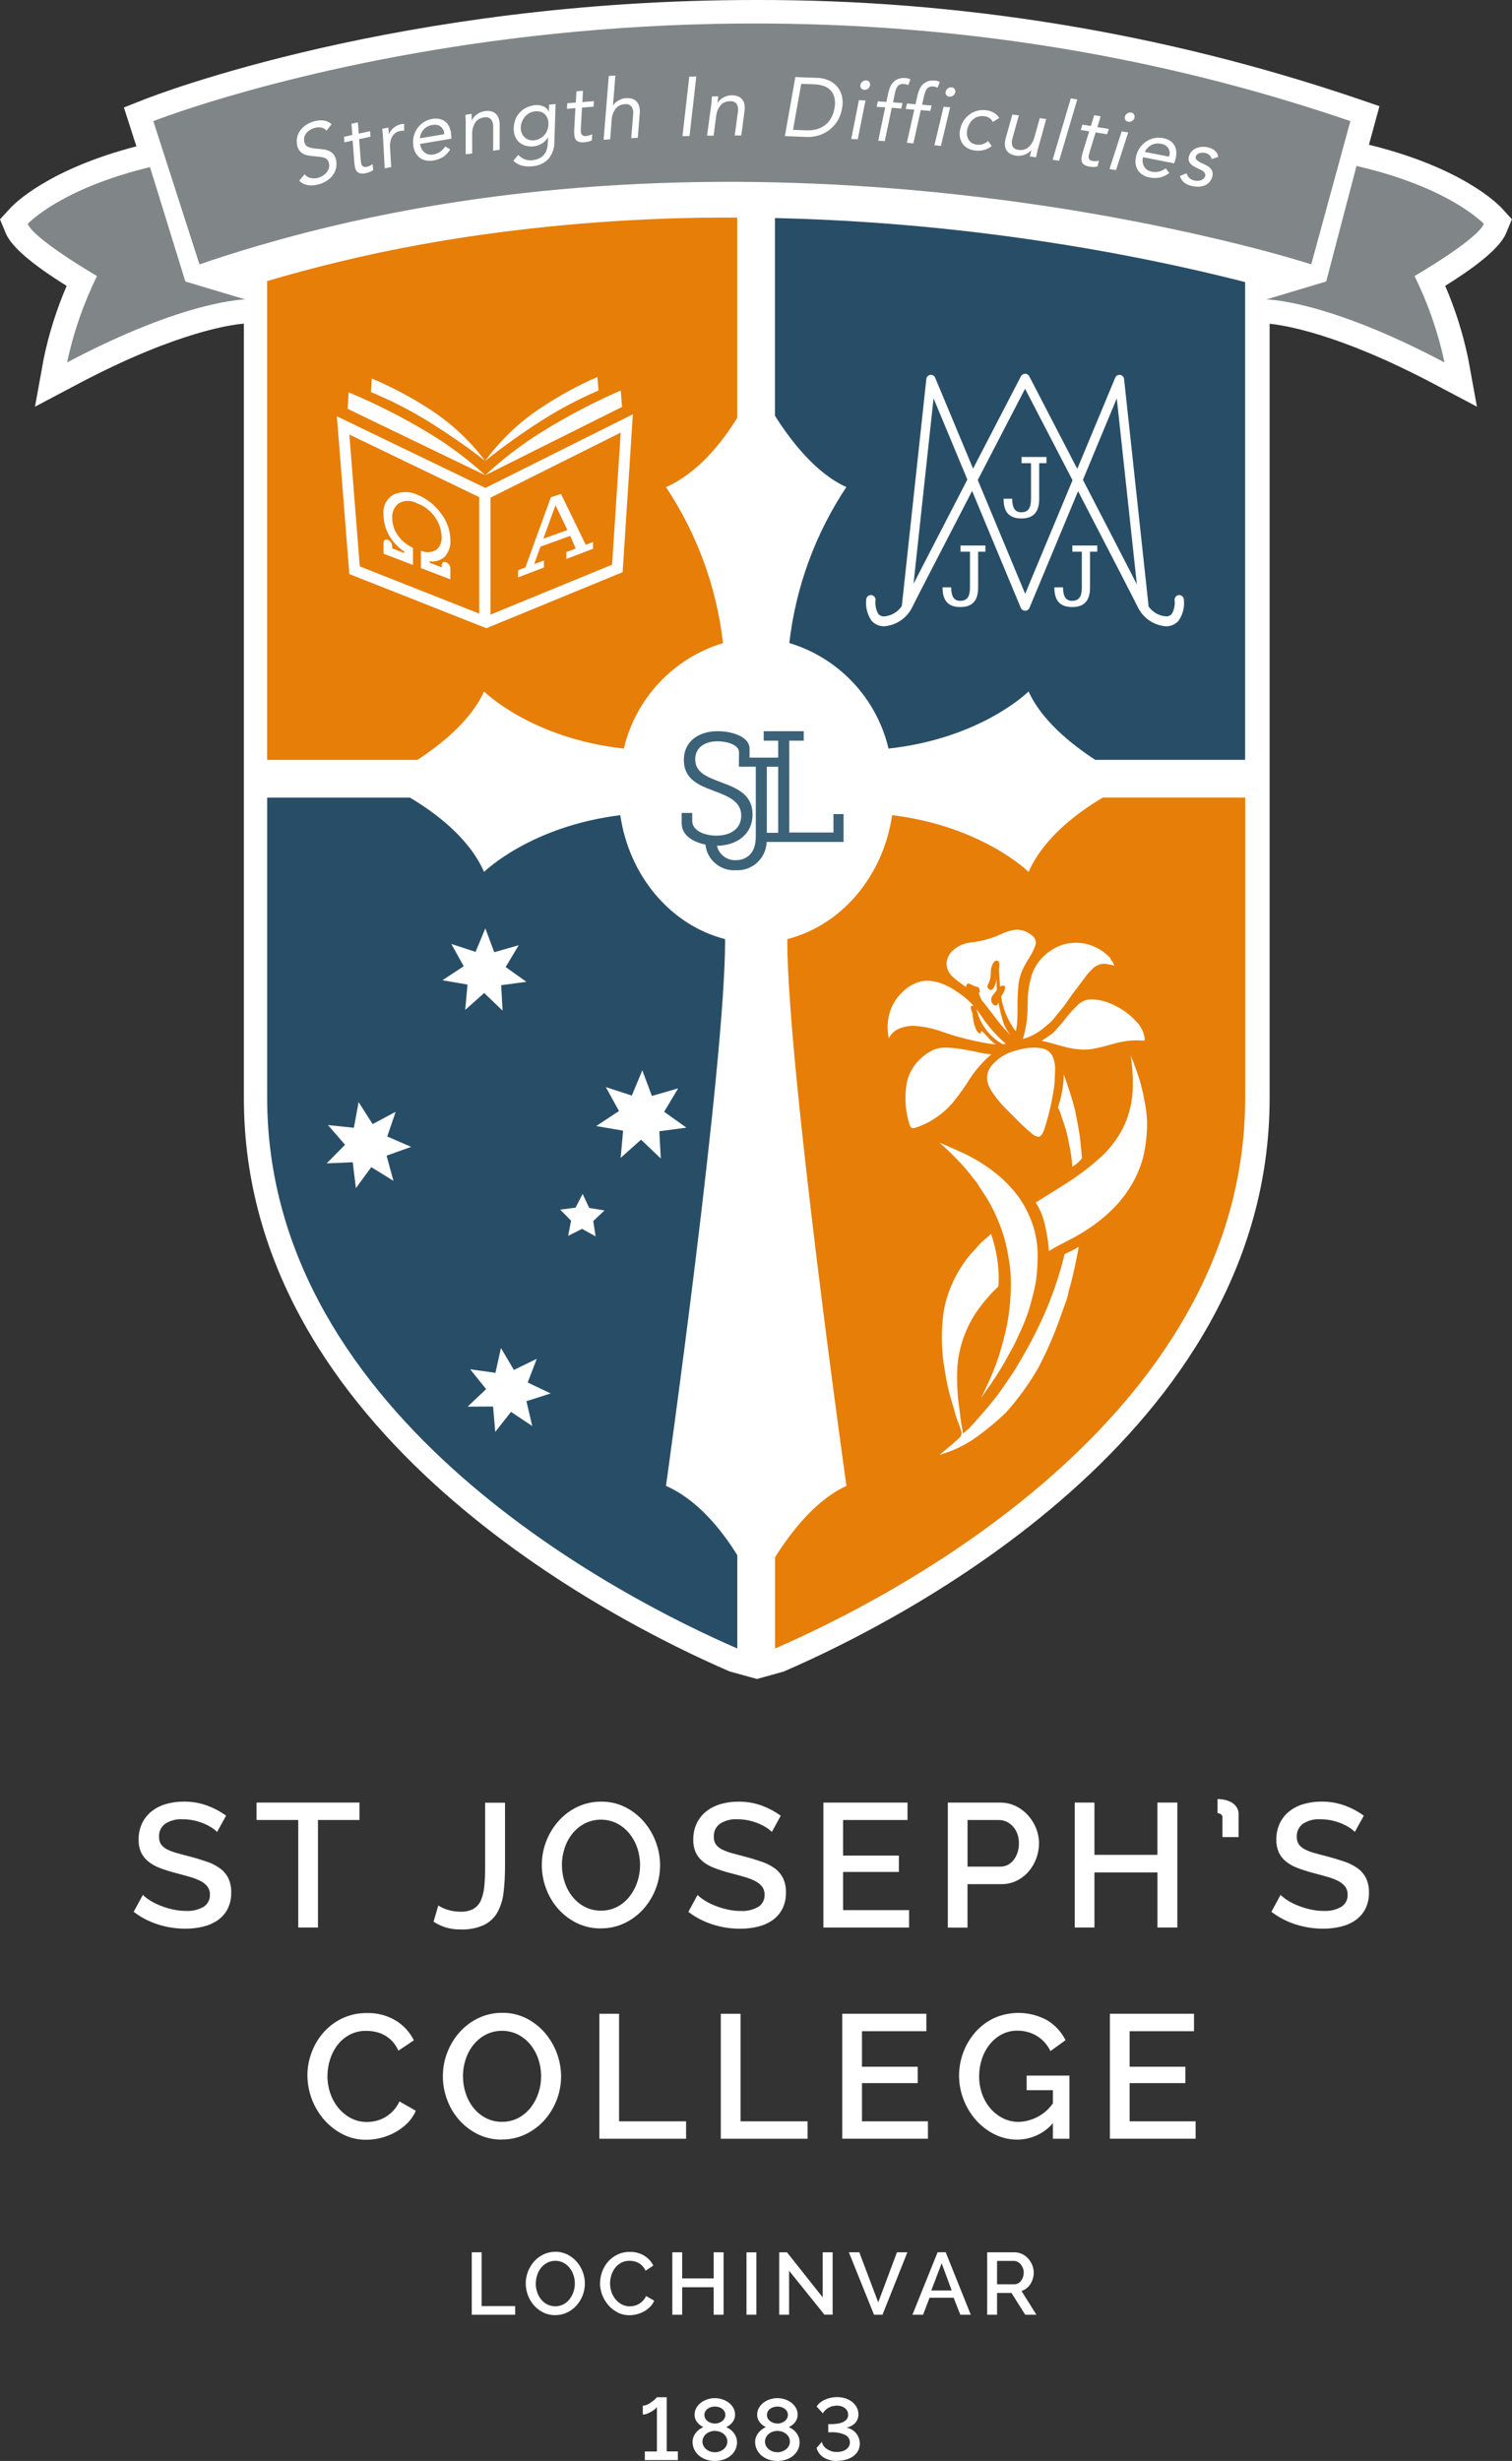 <?xml version="1.0" encoding="UTF-8"?><svg id="Layer_2" xmlns="http://www.w3.org/2000/svg" xmlns:xlink="http://www.w3.org/1999/xlink" viewBox="0 0 561.76 914.3"><rect x="0" y="0" width="561.76" height="914.3" fill="#333333" stroke="none"/><defs><clipPath id="clippath"><rect width="561.76" height="914.3" style="fill:none;"/></clipPath></defs><g id="Layer_1-2"><g style="clip-path:url(#clippath);"><g id="Group_771"><path id="Path_1359" d="m557.93,77.32c-1.43-1.55-14.76-15.08-49.32-23.54l3.91-14.33-7.85-2.69C432.5,12.21,356.75-.21,280.5,0,148.53,0,57.54,35.41,53.73,36.89l-7.7,3.04,4.65,14.44C17.88,62.87,5.18,75.84,3.81,77.33l-3.81,4.16,2.16,5.21c2.04,4.9,9.62,11.45,22.61,19.51-3.74,8.69-6.6,17.74-8.52,27.01l-3.25,17.88,16.07-8.5c37.47-19.82,58.08-22.11,61.54-22.35v287.78c0,125.03,137.81,194.47,180.04,212.76l.57.24,10.02,2.75,9.87-2.74.56-.24c42.24-18.3,180.04-87.73,180.04-212.77V120.29c4.99.48,25.39,3.49,60.95,22.3l16.07,8.5-3.26-17.89c-1.93-9.27-4.79-18.32-8.53-27.01,12.98-8.06,20.57-14.61,22.61-19.51l2.17-5.21-3.78-4.16Z" style="fill:#fff;"/><path id="Path_1360" d="m80.66,680.62c-.57-.58-1.21-1.1-1.9-1.54-.92-.59-1.89-1.11-2.9-1.54-1.2-.5-2.44-.9-3.7-1.18-1.42-.31-2.86-.46-4.31-.45-2.3-.16-4.6.44-6.53,1.7-1.48,1.12-2.32,2.91-2.23,4.77-.04.98.21,1.94.71,2.78.56.78,1.3,1.42,2.16,1.86,1.15.59,2.36,1.06,3.61,1.4,1.44.4,3.12.86,5.04,1.34,2.27.61,4.35,1.24,6.24,1.9,1.73.56,3.36,1.39,4.84,2.45,1.3.94,2.37,2.18,3.1,3.61.79,1.67,1.17,3.51,1.11,5.36.07,2.15-.4,4.29-1.37,6.21-.88,1.66-2.15,3.09-3.7,4.16-1.64,1.11-3.47,1.9-5.4,2.35-2.14.51-4.33.76-6.54.75-3.48,0-6.95-.53-10.26-1.6-3.24-1.02-6.27-2.6-8.96-4.67l3.4-6.28c.74.71,1.55,1.34,2.41,1.9,1.17.76,2.41,1.4,3.7,1.93,1.52.62,3.08,1.13,4.68,1.5,1.73.42,3.51.63,5.3.62,2.27.13,4.53-.4,6.5-1.54,1.52-.97,2.41-2.68,2.33-4.48.04-1.05-.26-2.08-.85-2.94-.66-.86-1.51-1.57-2.49-2.07-1.27-.66-2.6-1.18-3.98-1.57-1.58-.46-3.37-.95-5.37-1.47-2.05-.53-4.07-1.17-6.05-1.93-1.55-.58-3-1.41-4.28-2.45-1.1-.92-1.99-2.06-2.59-3.36-.63-1.48-.93-3.07-.88-4.68-.04-2.09.4-4.15,1.28-6.05.82-1.73,2.03-3.26,3.54-4.45,1.58-1.24,3.39-2.16,5.32-2.71,2.15-.62,4.37-.93,6.6-.91,3-.04,5.98.47,8.8,1.5,2.48.92,4.82,2.17,6.96,3.73l-3.34,6.03Z" style="fill:#fff;"/><path id="Path_1361" d="m133.56,676.17h-15.43v39.95h-7.32v-39.95h-15.5v-6.47h38.25v6.47Z" style="fill:#fff;"/><path id="Path_1362" d="m162.85,707.95c1.03.66,2.14,1.17,3.3,1.53,1.61.53,3.31.78,5,.76,1.67.08,3.33-.3,4.81-1.08,1.23-.76,2.19-1.88,2.75-3.21.69-1.69,1.11-3.48,1.24-5.3.2-2.11.3-4.57.29-7.36v-23.54h7.39v23.54c.02,3.22-.16,6.44-.52,9.65-.26,2.59-1.01,5.11-2.23,7.42-1.14,2.06-2.87,3.72-4.97,4.77-2.74,1.26-5.75,1.84-8.76,1.7-3.57.1-7.09-.9-10.07-2.88l1.77-6.01Z" style="fill:#fff;"/><path id="Path_1363" d="m208.77,692.91c0,2.16.34,4.3,1.02,6.35.63,1.97,1.62,3.81,2.91,5.42,1.25,1.56,2.8,2.84,4.58,3.77,1.86.95,3.93,1.43,6.01,1.4,2.13.03,4.23-.47,6.11-1.47,1.78-.95,3.34-2.28,4.58-3.89,1.25-1.63,2.22-3.47,2.85-5.43.65-1.98.98-4.06.98-6.15,0-2.17-.35-4.32-1.05-6.37-.65-1.95-1.65-3.76-2.94-5.36-1.26-1.54-2.81-2.81-4.58-3.73-3.8-1.89-8.28-1.87-12.07.06-1.77.95-3.33,2.25-4.58,3.83-1.27,1.61-2.23,3.44-2.85,5.4-.65,1.99-.98,4.08-.98,6.17m14.44,23.54c-3.09.04-6.15-.65-8.93-2-2.64-1.29-4.99-3.09-6.93-5.3-1.95-2.22-3.46-4.77-4.47-7.55-1.04-2.78-1.57-5.73-1.57-8.7,0-3.04.56-6.06,1.67-8.89,1.07-2.76,2.63-5.31,4.61-7.52,1.96-2.19,4.34-3.96,7-5.21,2.76-1.3,5.77-1.95,8.82-1.92,3.1-.04,6.16.66,8.92,2.05,2.64,1.33,4.99,3.17,6.92,5.41,3.85,4.5,5.98,10.23,6.01,16.15,0,6.05-2.24,11.88-6.28,16.38-1.96,2.16-4.33,3.91-6.96,5.16-2.75,1.3-5.76,1.96-8.8,1.93" style="fill:#fff;"/><path id="Path_1364" d="m286.78,680.62c-.57-.58-1.21-1.1-1.9-1.54-.92-.6-1.9-1.11-2.91-1.54-1.19-.51-2.43-.9-3.7-1.18-1.42-.31-2.86-.46-4.31-.45-2.31-.16-4.6.44-6.54,1.7-1.48,1.13-2.31,2.91-2.22,4.77-.04.98.21,1.95.71,2.78.56.78,1.3,1.42,2.16,1.86,1.15.59,2.36,1.06,3.61,1.4,1.44.41,3.11.86,5.04,1.34,2.27.61,4.35,1.24,6.24,1.9,1.73.56,3.36,1.39,4.84,2.45,1.3.94,2.37,2.18,3.1,3.61.79,1.68,1.16,3.52,1.09,5.38.07,2.15-.41,4.29-1.38,6.21-.88,1.66-2.15,3.09-3.69,4.16-1.64,1.11-3.47,1.9-5.4,2.35-2.14.51-4.34.76-6.54.75-3.49,0-6.95-.53-10.27-1.6-3.23-1.03-6.27-2.61-8.96-4.67l3.4-6.28c.74.71,1.55,1.34,2.41,1.9,1.17.76,2.41,1.4,3.7,1.93,1.52.62,3.08,1.13,4.68,1.5,1.73.42,3.51.63,5.29.62,2.27.13,4.53-.4,6.51-1.54,1.52-.97,2.4-2.68,2.32-4.48.04-1.04-.26-2.07-.85-2.94-.67-.86-1.52-1.57-2.49-2.07-1.27-.66-2.61-1.18-3.99-1.57-1.57-.46-3.36-.95-5.37-1.47-2.05-.53-4.07-1.17-6.05-1.93-1.55-.58-3-1.41-4.28-2.45-1.1-.91-1.98-2.06-2.58-3.36-.63-1.48-.93-3.07-.88-4.68-.04-2.09.4-4.15,1.28-6.05.82-1.73,2.03-3.25,3.53-4.45,1.58-1.24,3.39-2.16,5.33-2.71,2.15-.62,4.37-.93,6.6-.91,3-.04,5.98.47,8.8,1.5,2.48.92,4.82,2.17,6.96,3.73l-3.3,6.01Z" style="fill:#fff;"/><path id="Path_1365" d="m337.76,709.65v6.48h-31.84v-46.42h31.25v6.47h-23.93v13.21h20.73v6.08h-20.73v14.19h24.52Z" style="fill:#fff;"/><path id="Path_1366" d="m359.47,693.5h12.1c.99.02,1.96-.21,2.84-.65.86-.44,1.61-1.07,2.19-1.83.63-.83,1.12-1.76,1.44-2.75.36-1.12.54-2.29.52-3.46.02-1.2-.18-2.4-.59-3.53-.37-1-.93-1.92-1.64-2.71-.67-.74-1.48-1.34-2.38-1.77-.87-.4-1.82-.61-2.78-.62h-11.7v17.33Zm-7.32,22.63v-46.42h19.48c2-.02,3.99.43,5.79,1.31,1.72.84,3.26,2.01,4.54,3.43,1.28,1.42,2.29,3.06,3,4.84.7,1.76,1.07,3.63,1.07,5.53,0,3.86-1.37,7.58-3.88,10.51-1.23,1.42-2.73,2.57-4.41,3.4-1.78.87-3.74,1.3-5.73,1.28h-12.55v16.16l-7.31-.02Z" style="fill:#fff;"/><path id="Path_1367" d="m437.42,669.7v46.42h-7.39v-20.47h-23.41v20.47h-7.32v-46.42h7.32v19.42h23.4v-19.42h7.39Z" style="fill:#fff;"/><path id="Path_1368" d="m452.34,668.39c.9,0,1.8.1,2.68.29.88.19,1.73.51,2.52.95.76.43,1.41,1.04,1.9,1.76.52.82.79,1.78.75,2.75v8.37h-6.01v-7.13c.09-.58-.2-1.16-.72-1.44-.35-.18-.72-.29-1.11-.32v-5.23Z" style="fill:#fff;"/><path id="Path_1369" d="m503.39,680.62c-.57-.58-1.21-1.1-1.9-1.54-.92-.6-1.9-1.11-2.91-1.54-1.19-.51-2.43-.9-3.7-1.18-1.42-.31-2.86-.46-4.31-.45-2.31-.16-4.6.44-6.54,1.7-1.48,1.13-2.31,2.91-2.23,4.77-.04.98.21,1.95.71,2.78.56.78,1.3,1.42,2.16,1.86,1.15.59,2.36,1.06,3.61,1.4,1.44.41,3.11.86,5.04,1.34,2.27.61,4.35,1.24,6.24,1.9,1.73.56,3.36,1.39,4.84,2.45,1.3.94,2.37,2.18,3.1,3.61.79,1.67,1.17,3.51,1.11,5.36.07,2.15-.41,4.29-1.38,6.21-.88,1.66-2.15,3.09-3.69,4.16-1.64,1.11-3.47,1.9-5.4,2.35-2.14.51-4.34.76-6.54.75-3.49,0-6.95-.53-10.27-1.6-3.23-1.03-6.27-2.61-8.96-4.67l3.4-6.28c.74.71,1.55,1.34,2.41,1.9,1.17.76,2.41,1.4,3.7,1.93,1.52.62,3.08,1.13,4.68,1.5,1.73.42,3.51.63,5.29.62,2.27.13,4.53-.4,6.51-1.54,1.52-.97,2.41-2.68,2.33-4.48.04-1.05-.26-2.08-.85-2.94-.67-.86-1.52-1.57-2.49-2.07-1.27-.66-2.61-1.19-3.99-1.57-1.57-.46-3.36-.95-5.37-1.47-2.05-.53-4.07-1.17-6.05-1.93-1.55-.58-3-1.41-4.28-2.45-1.1-.91-1.98-2.06-2.58-3.36-.63-1.48-.93-3.07-.88-4.68-.04-2.09.4-4.15,1.28-6.05.82-1.73,2.03-3.25,3.53-4.45,1.58-1.24,3.39-2.16,5.33-2.71,2.15-.62,4.37-.93,6.6-.91,3-.04,5.98.47,8.8,1.5,2.48.92,4.82,2.17,6.96,3.73l-3.33,6.03Z" style="fill:#fff;"/><path id="Path_1370" d="m114.21,771.05c0-2.85.52-5.67,1.5-8.34.98-2.73,2.46-5.25,4.35-7.45,1.94-2.23,4.31-4.04,6.97-5.33,2.92-1.39,6.12-2.09,9.35-2.03,3.76-.11,7.47.87,10.69,2.81,2.88,1.76,5.2,4.3,6.7,7.32l-5.76,3.85c-.55-1.3-1.33-2.49-2.29-3.52-.86-.92-1.86-1.7-2.97-2.29-1.04-.55-2.15-.96-3.31-1.2-1.1-.24-2.21-.36-3.33-.36-2.17-.05-4.32.46-6.25,1.47-1.78.95-3.33,2.28-4.54,3.89-1.23,1.63-2.16,3.47-2.75,5.43-.6,1.95-.91,3.98-.91,6.01-.01,2.2.36,4.39,1.08,6.47.68,1.98,1.71,3.82,3.04,5.43,1.28,1.55,2.86,2.83,4.64,3.76,1.82.94,3.84,1.42,5.88,1.4,1.16,0,2.31-.15,3.44-.42,1.2-.28,2.34-.75,3.4-1.38,1.09-.65,2.09-1.46,2.97-2.38.95-1.02,1.73-2.19,2.29-3.47l6.08,3.47c-.73,1.72-1.78,3.28-3.1,4.6-1.33,1.33-2.84,2.46-4.48,3.37-1.67.92-3.45,1.63-5.3,2.1-1.82.47-3.68.71-5.56.71-3.07.04-6.1-.68-8.82-2.09-2.62-1.37-4.96-3.22-6.9-5.46-3.91-4.56-6.08-10.37-6.11-16.38" style="fill:#fff;"/><path id="Path_1371" d="m172.01,771.38c0,2.15.34,4.29,1.02,6.34.63,1.97,1.62,3.81,2.91,5.43,1.25,1.56,2.81,2.84,4.58,3.76,1.86.95,3.93,1.43,6.01,1.4,2.13.03,4.23-.47,6.11-1.47,1.78-.96,3.34-2.28,4.58-3.89,1.25-1.63,2.22-3.47,2.85-5.43.65-1.98.98-4.06.98-6.15,0-2.17-.35-4.33-1.05-6.38-.65-1.95-1.65-3.76-2.94-5.36-1.26-1.54-2.81-2.81-4.58-3.73-3.8-1.9-8.28-1.88-12.07.06-1.77.95-3.33,2.25-4.58,3.83-1.27,1.61-2.23,3.44-2.85,5.4-.65,2-.98,4.08-.98,6.18m14.44,23.54c-3.09.04-6.15-.65-8.93-2-2.63-1.3-4.99-3.1-6.93-5.3-1.95-2.22-3.47-4.78-4.47-7.55-1.04-2.78-1.57-5.73-1.57-8.7,0-3.04.56-6.06,1.67-8.89,1.07-2.77,2.63-5.32,4.61-7.52,1.96-2.18,4.34-3.96,6.99-5.21,2.76-1.3,5.77-1.96,8.82-1.93,3.1-.04,6.15.67,8.92,2.05,2.63,1.34,4.97,3.17,6.9,5.4,3.85,4.5,5.99,10.23,6.01,16.15,0,6.05-2.23,11.88-6.28,16.38-1.96,2.16-4.33,3.91-6.96,5.16-2.75,1.3-5.76,1.96-8.8,1.93" style="fill:#fff;"/><path id="Path_1372" d="m222.68,794.59v-46.42h7.32v39.96h24.91v6.47h-32.23Z" style="fill:#fff;"/><path id="Path_1373" d="m267.8,794.59v-46.42h7.34v39.96h24.91v6.47h-32.25Z" style="fill:#fff;"/><path id="Path_1374" d="m344.76,788.12v6.47h-31.84v-46.43h31.25v6.48h-23.92v13.21h20.71v6.08h-20.71v14.2h24.52Z" style="fill:#fff;"/><path id="Path_1375" d="m391.18,788.85c-3.34,3.85-8.18,6.06-13.27,6.07-2.94.01-5.84-.68-8.47-2-2.61-1.31-4.94-3.11-6.87-5.3-1.96-2.24-3.51-4.81-4.58-7.59-3.35-8.61-1.58-18.37,4.58-25.26,1.94-2.13,4.28-3.85,6.9-5.06,6.34-2.77,13.62-2.44,19.68.91,2.89,1.77,5.22,4.32,6.73,7.36l-5.61,4.05c-1.11-2.36-2.9-4.34-5.14-5.69-2.17-1.27-4.65-1.92-7.16-1.9-2.03-.02-4.03.46-5.82,1.41-1.73.92-3.25,2.19-4.47,3.73-1.28,1.61-2.25,3.44-2.88,5.4-.68,2.07-1.02,4.24-1.01,6.42-.02,2.25.36,4.49,1.11,6.61.69,1.96,1.75,3.78,3.1,5.36,1.3,1.5,2.89,2.74,4.68,3.63,1.81.9,3.8,1.35,5.82,1.34,5.07-.18,9.76-2.72,12.68-6.86v-4.92h-9.74v-5.43h15.89v23.47h-6.15v-5.74Z" style="fill:#fff;"/><path id="Path_1376" d="m444.21,788.12v6.47h-31.84v-46.43h31.25v6.48h-23.93v13.21h20.73v6.08h-20.73v14.2h24.52Z" style="fill:#fff;"/><path id="Path_1377" d="m175.28,859.98v-23.2h3.66v19.98h12.46v3.23h-16.12Z" style="fill:#fff;"/><path id="Path_1378" d="m199.05,848.37c0,1.08.17,2.15.51,3.18.32.98.81,1.9,1.45,2.71.63.78,1.4,1.42,2.29,1.88,1.91.95,4.17.94,6.07-.03.89-.48,1.67-1.14,2.28-1.95.63-.81,1.11-1.73,1.43-2.71.32-.99.49-2.03.49-3.08,0-1.08-.17-2.16-.52-3.18-.33-.98-.83-1.88-1.47-2.69-.63-.77-1.41-1.4-2.29-1.86-1.9-.94-4.13-.93-6.01.03-.88.48-1.66,1.13-2.29,1.92-.63.8-1.11,1.72-1.42,2.69-.32,1-.49,2.04-.49,3.09m7.22,11.77c-1.54.02-3.07-.32-4.46-1-1.32-.65-2.5-1.55-3.47-2.65-.97-1.11-1.73-2.39-2.24-3.78-.52-1.39-.8-2.86-.8-4.35,0-1.52.28-3.03.83-4.44.53-1.38,1.31-2.66,2.3-3.77.98-1.09,2.17-1.97,3.5-2.59,1.38-.65,2.89-.98,4.41-.97,1.55-.02,3.08.34,4.46,1.03,1.31.66,2.49,1.58,3.45,2.69,4.07,4.68,4.02,11.66-.13,16.27-.98,1.08-2.16,1.96-3.48,2.59-1.38.65-2.89.98-4.41.96" style="fill:#fff;"/><path id="Path_1379" d="m222.95,848.21c0-1.42.26-2.83.75-4.17.49-1.36,1.23-2.63,2.17-3.73.97-1.11,2.15-2.02,3.48-2.66,1.46-.7,3.06-1.04,4.68-1.01,1.88-.05,3.74.44,5.34,1.41,1.44.88,2.6,2.14,3.35,3.66l-2.88,1.93c-.52-1.24-1.45-2.27-2.63-2.91-.52-.28-1.08-.48-1.65-.61-.55-.12-1.11-.18-1.67-.18-1.09-.02-2.16.23-3.12.73-.89.48-1.66,1.15-2.27,1.95-.61.82-1.08,1.74-1.38,2.71-.3.97-.46,1.98-.46,3,0,1.1.18,2.2.54,3.24.34.99.85,1.91,1.52,2.71.64.77,1.43,1.41,2.32,1.88.91.47,1.92.71,2.95.7.58,0,1.15-.08,1.71-.21.6-.15,1.17-.38,1.7-.69.55-.33,1.05-.74,1.49-1.2.47-.51.86-1.1,1.14-1.73l3.04,1.73c-.36.86-.89,1.64-1.56,2.3-.66.67-1.41,1.24-2.24,1.69-.83.46-1.72.81-2.65,1.05-.91.24-1.84.36-2.78.36-1.53.02-3.05-.34-4.41-1.05-1.31-.68-2.49-1.6-3.45-2.73-1.96-2.28-3.05-5.18-3.06-8.19" style="fill:#fff;"/><path id="Path_1380" d="m268.84,836.78v23.21h-3.69v-10.23h-11.7v10.23h-3.66v-23.21h3.66v9.7h11.7v-9.7h3.69Z" style="fill:#fff;"/><rect id="Rectangle_338" x="277.35" y="836.8" width="3.66" height="23.18" style="fill:#fff;"/><path id="Path_1381" d="m293.17,843.63v16.35h-3.66v-23.2h2.87l13.28,16.74v-16.74h3.69v23.18h-3.04l-13.14-16.33Z" style="fill:#fff;"/><path id="Path_1382" d="m319.26,836.78l7.03,18.6,6.96-18.6h3.87l-9.25,23.21h-3.14l-9.35-23.21h3.89Z" style="fill:#fff;"/><path id="Path_1383" d="m349.86,840.86l-3.85,10.1h7.58l-3.73-10.1Zm-10.86,19.12l9.35-23.21h3.01l9.32,23.21h-3.89l-2.48-6.31h-8.95l-2.41,6.31h-3.95Z" style="fill:#fff;"/><path id="Path_1384" d="m370.43,848.66h6.42c.49,0,.98-.11,1.42-.34.43-.24.8-.56,1.1-.95.31-.42.56-.89.72-1.39.17-.54.26-1.1.26-1.67,0-.57-.1-1.14-.31-1.67-.19-.5-.46-.96-.8-1.38-.33-.38-.73-.7-1.18-.93-.43-.22-.91-.34-1.39-.34h-6.23v8.67Zm-3.66,11.32v-23.2h10.1c1,0,1.99.21,2.9.65.86.42,1.64,1,2.27,1.72.63.71,1.14,1.52,1.49,2.41.35.88.54,1.82.54,2.76,0,.76-.11,1.53-.33,2.26-.21.71-.52,1.38-.91,2-.39.6-.87,1.14-1.44,1.58-.56.44-1.19.78-1.86,1l5.53,8.82h-4.15l-5.1-8.08h-5.37v8.08h-3.66Z" style="fill:#fff;"/><path id="Path_1385" d="m251.85,910.78v3.21h-12.27v-3.21h4.49v-16.48c-.24.33-.53.62-.87.86-.43.34-.89.64-1.36.91-.5.29-1.03.53-1.57.73-.46.18-.95.28-1.45.29v-3.32c.63-.01,1.24-.17,1.79-.47.59-.3,1.15-.65,1.68-1.05.45-.32.87-.67,1.26-1.06.19-.17.36-.36.52-.55h3.64v20.12h4.14Z" style="fill:#fff;"/><path id="Path_1386" d="m261.71,897.23c0,.48.11.95.36,1.37.23.39.55.72.91.98.38.27.81.47,1.26.61.45.14.91.21,1.38.21.46,0,.92-.07,1.36-.21.44-.14.86-.35,1.24-.62.37-.27.68-.61.91-1.01.24-.42.37-.9.36-1.38,0-.45-.11-.9-.32-1.29-.22-.38-.51-.71-.87-.97-.37-.28-.79-.49-1.24-.62-.48-.14-.98-.22-1.48-.21-.5,0-1,.08-1.48.23-.45.14-.86.36-1.24.64-.35.26-.64.6-.85.99-.21.4-.31.85-.31,1.3m8.53,9.87c.01-.58-.13-1.16-.4-1.68-.27-.49-.63-.91-1.07-1.26-.45-.35-.96-.61-1.5-.78-.54-.17-1.11-.26-1.68-.26-.58,0-1.16.09-1.7.28-.53.17-1.03.45-1.47.8-.42.35-.77.77-1.02,1.26-.27.51-.41,1.07-.4,1.64-.01.57.13,1.14.4,1.64.26.48.62.9,1.05,1.24.45.35.95.62,1.48.8.54.18,1.11.27,1.68.28.58,0,1.16-.1,1.71-.3.54-.18,1.04-.45,1.48-.8.43-.34.78-.76,1.04-1.24.27-.49.41-1.04.4-1.6m3.61.23c.01.99-.22,1.97-.67,2.85-.44.85-1.05,1.6-1.79,2.2-.78.63-1.68,1.1-2.64,1.4-1.04.33-2.12.49-3.21.49-1.1.01-2.19-.17-3.23-.53-.95-.33-1.83-.84-2.61-1.48-.73-.62-1.32-1.38-1.74-2.25-.43-.88-.64-1.85-.63-2.83,0-.65.11-1.29.36-1.89.23-.57.54-1.1.93-1.58.37-.45.8-.86,1.27-1.2.44-.33.92-.61,1.42-.85-.9-.4-1.68-1.01-2.28-1.79-.62-.77-.96-1.74-.95-2.73-.02-.93.21-1.85.68-2.66.45-.76,1.06-1.43,1.78-1.95.73-.53,1.54-.94,2.41-1.2,1.72-.54,3.56-.54,5.28,0,.87.27,1.69.67,2.43,1.2.72.52,1.32,1.18,1.77,1.94.47.81.7,1.72.69,2.65,0,1-.34,1.97-.96,2.75-.61.79-1.41,1.41-2.33,1.81.53.25,1.04.55,1.52.89.49.36.93.79,1.29,1.28.37.49.66,1.03.88,1.6.22.62.33,1.27.32,1.92" style="fill:#fff;"/><path id="Path_1387" d="m284.95,897.23c-.01.48.11.95.36,1.37.23.39.54.72.91.98.38.27.81.47,1.26.61.45.14.91.21,1.38.21.46,0,.92-.07,1.37-.21.44-.14.86-.35,1.23-.62.37-.27.68-.61.91-1.01.24-.42.37-.9.36-1.38,0-.45-.11-.9-.32-1.29-.22-.38-.51-.71-.87-.97-.37-.28-.79-.49-1.24-.62-.48-.14-.98-.21-1.48-.21-.5,0-1,.08-1.48.23-.45.14-.86.36-1.24.64-.35.26-.64.6-.85.99-.21.4-.31.85-.31,1.3m8.53,9.87c.01-.58-.13-1.16-.4-1.68-.27-.49-.63-.91-1.07-1.26-.45-.35-.96-.61-1.5-.78-.54-.17-1.1-.26-1.67-.26-.58,0-1.16.09-1.71.28-.53.17-1.03.45-1.47.8-.42.35-.77.77-1.02,1.26-.27.51-.41,1.07-.4,1.64-.01.57.13,1.14.4,1.64.26.48.62.9,1.05,1.24.45.35.95.62,1.48.8.54.18,1.11.27,1.68.28.58,0,1.16-.1,1.71-.3.54-.18,1.04-.45,1.48-.8.43-.34.78-.76,1.04-1.24.27-.49.41-1.04.4-1.6m3.61.23c.01.99-.22,1.97-.67,2.85-.44.85-1.05,1.6-1.79,2.2-.78.63-1.68,1.1-2.64,1.4-1.04.33-2.12.49-3.21.49-1.1.01-2.19-.17-3.23-.53-.95-.33-1.83-.84-2.61-1.48-.73-.62-1.32-1.38-1.74-2.25-.43-.88-.64-1.85-.63-2.83,0-.65.11-1.29.36-1.89.23-.57.54-1.1.93-1.58.37-.45.8-.86,1.27-1.2.44-.33.92-.61,1.42-.85-.9-.4-1.68-1.01-2.28-1.79-.62-.77-.96-1.74-.95-2.73-.02-.93.22-1.85.69-2.66.45-.77,1.06-1.43,1.78-1.95.73-.53,1.54-.94,2.41-1.2,1.72-.54,3.56-.54,5.28,0,.87.27,1.69.67,2.43,1.2.72.52,1.32,1.18,1.77,1.94.47.81.7,1.72.69,2.65,0,1-.33,1.97-.96,2.75-.61.79-1.41,1.41-2.33,1.81.53.25,1.04.55,1.52.89.49.36.93.79,1.29,1.28.37.49.66,1.03.88,1.6.22.62.33,1.27.32,1.92" style="fill:#fff;"/><path id="Path_1388" d="m311,914.3c-1.74.06-3.47-.38-4.96-1.28-1.3-.8-2.24-2.06-2.65-3.53l1.95-2.28c.09.44.25.87.49,1.26.29.47.67.87,1.11,1.2.53.39,1.11.71,1.72.93.73.26,1.51.38,2.28.37.64,0,1.27-.08,1.88-.24.55-.14,1.07-.39,1.54-.71.42-.3.76-.68,1.02-1.12.26-.46.39-.97.38-1.5.01-1.22-.72-2.33-1.84-2.81-1.6-.71-3.35-1.03-5.1-.95h-1.1v-3.02h1.1c.86,0,1.72-.07,2.57-.21.7-.11,1.37-.33,2-.64.51-.25.95-.62,1.28-1.09.31-.46.46-1,.45-1.55,0-.51-.12-1.01-.36-1.45-.23-.42-.55-.78-.94-1.07-.4-.3-.85-.52-1.32-.66-.48-.14-.98-.21-1.48-.21-.63,0-1.25.08-1.86.24-.53.15-1.04.37-1.52.65-.42.26-.81.57-1.15.93-.3.32-.55.68-.75,1.07l-2.35-2.57c.37-.56.82-1.05,1.34-1.46.55-.44,1.17-.81,1.82-1.09.69-.3,1.41-.53,2.15-.69.75-.16,1.51-.24,2.28-.24,1.07,0,2.14.16,3.16.49.92.29,1.77.75,2.52,1.35.68.55,1.25,1.23,1.66,2,.4.78.61,1.64.6,2.52.04,1.19-.38,2.35-1.17,3.23-.88.9-2.02,1.51-3.26,1.76.72.12,1.41.38,2.03.75.59.35,1.12.8,1.56,1.33.44.54.77,1.15,1,1.81.24.66.36,1.36.36,2.07.02.97-.23,1.93-.71,2.77-.48.8-1.13,1.48-1.89,2-.82.56-1.74.96-2.7,1.2-1.03.27-2.09.41-3.16.4" style="fill:#fff;"/><path id="Path_1389" d="m179.84,256.9s17.41,17.39,51.93,21.22c4.42-18.7,18.46-33.64,36.86-39.2-2.38-20.72-9.64-40.58-21.19-57.94,11.83-5.21,20.77-16.53,26.46-25.74v-74.39c-.73,0-1.47-.02-2.2-.02-33.15-.07-66.26,2.37-99.04,7.29-5.17.8-10.51,1.68-15.87,2.65-10.3,1.86-20.56,4.01-30.51,6.42-8.82,2.13-17.64,4.47-26.15,6.98l-.89.25v177.9h55.84c9.14-5.97,19.98-14.81,24.76-25.41" style="fill:#e77e07;"/><path id="Path_1390" d="m247.43,552.06s21.97-156.14,21.97-202.6l-.05-.57c-20.05-5.14-35.58-23.31-38.89-46.03-33.43,4.11-50.61,21.07-50.61,21.07-5.57-12.63-18.08-21.99-27.57-27.61h-53.02v111.52c0,119.78,133.86,186.92,174.68,204.61v-34.65c-5.71-9.22-14.65-20.52-26.46-25.74" style="fill:#284e67;"/><path id="Path_1391" d="m409.73,296.32c-9.49,5.61-22,14.98-27.57,27.61,0,0-17.2-16.99-50.71-21.08-3.31,22.73-18.83,40.9-38.89,46.04l-.05.57c0,46.47,21.97,202.6,21.97,202.6-11.28,5.09-20.57,17.05-26.53,26.51v33.89c40.77-17.67,174.68-84.81,174.68-204.62v-111.53h-52.9Z" style="fill:#e77e07;"/><path id="Path_1392" d="m459.2,103.94c-8.4-2.11-17-4.09-25.55-5.9-9.88-2.1-19.97-4.04-29.93-5.75-4.99-.85-10.19-1.7-15.57-2.51-33.19-5.06-66.67-7.99-100.23-8.77v73.44c5.96,9.46,15.24,21.42,26.53,26.51-11.55,17.37-18.81,37.22-21.19,57.94,18.4,5.57,32.44,20.51,36.86,39.22,34.6-3.8,52.03-21.22,52.03-21.22,4.78,10.6,15.62,19.43,24.76,25.41h55.7V104.81c-1.1-.29-2.23-.57-3.4-.87" style="fill:#284e67;"/><path id="Path_1393" d="m179.9,368.91l-7.06,6.3.86-9.42-9.32-1.6,7.9-5.21-4.58-8.27,8.99,2.94,3.63-8.74,3.31,8.87,9.09-2.61-4.86,8.11,7.71,5.49-9.37,1.26.52,9.44-6.83-6.54Z" style="fill:#fff;"/><path id="Path_1394" d="m137.95,433.62l-5.73,7.81-1.16-9.62-9.68.4,6.82-6.9-6.35-7.32,9.62,1.01,1.77-9.53,5.21,8.16,8.55-4.56-3.14,9.17,8.89,3.85-9.12,3.27,2.54,9.35-8.24-5.1Z" style="fill:#fff;"/><path id="Path_1395" d="m189.86,524.55l-5.86,7.43-.8-9.43-9.46.05,6.87-6.5-5.91-7.38,9.37,1.32,2.05-9.22,4.81,8.15,8.5-4.15-3.38,8.82,8.54,4.06-9.01,2.87,2.16,9.22-7.89-5.25Z" style="fill:#fff;"/><path id="Path_1396" d="m238.16,423.43l-7.57,6.75.92-10.11-10-1.71,8.47-5.59-4.89-8.88,9.65,3.14,3.9-9.37,3.56,9.51,9.76-2.82-5.21,8.71,8.27,5.88-10.06,1.35.55,10.13-7.34-7Z" style="fill:#fff;"/><path id="Path_1397" d="m216.24,456.56l-5.14,2.58,1.07-5.64-4.04-4.09,5.7-.73,2.64-5.11,2.45,5.21,5.67.93-4.18,3.94.87,5.68-5.03-2.78Z" style="fill:#fff;"/><path id="Path_1398" d="m414.92,148.01l7.47,69.11c-4.52-8.82-12.43-24.13-20.05-38.84l12.58-30.27Zm-34.03,72.62l-17.62-42.29c7.51-14.5,14.57-28.11,17.58-33.91,3.02,5.81,10.1,19.47,17.64,33.99l-17.6,42.2Zm-41.48-3.74l7.44-68.89,12.56,30.16c-7.57,14.64-15.45,29.88-20,38.73m100.44,5.79c-.09-.97-.95-1.68-1.92-1.6-.97.15-1.64,1.04-1.52,2,.21,1.75-.17,3.53-1.07,5.04-.55.62-1.35.94-2.18.88-2.62-.21-5.01-1.6-6.48-3.78.02-.1.03-.19.03-.29l-9.07-84.05c-.06-.81-.67-1.47-1.46-1.6-.79-.11-1.55.33-1.84,1.07l-14.1,33.85c-9.03-17.43-17.12-33.01-17.86-34.45-.49-.84-1.56-1.13-2.4-.64-.27.15-.49.37-.64.64-.74,1.43-8.82,16.97-17.81,34.36l-14.07-33.76c-.29-.74-1.06-1.18-1.84-1.07-.8.14-1.4.8-1.46,1.6l-9.08,84.06v.19c-1.48,2.23-3.89,3.66-6.55,3.88-.82.06-1.63-.26-2.17-.88-.92-1.51-1.3-3.29-1.08-5.05.12-.97-.56-1.86-1.53-2-.95-.1-1.8.59-1.91,1.54,0,.02,0,.04,0,.07-.33,2.77.36,5.57,1.93,7.88,1.19,1.38,2.94,2.16,4.76,2.1,4.32-.33,8.16-2.86,10.19-6.68,1.07-2.25,11.87-23.14,22.45-43.59l18.12,43.51c.42.87,1.47,1.24,2.34.82.36-.17.65-.46.82-.82l18.09-43.42c10.57,20.42,21.34,41.26,22.42,43.51,2.03,3.83,5.87,6.35,10.19,6.68,1.82.06,3.57-.72,4.76-2.1,1.58-2.3,2.26-5.1,1.93-7.88" style="fill:#fff;"/><path id="Path_1399" d="m376.04,185.3c.1,3.44,1.03,5.02,3.4,5.02,2.58,0,3.61-1.58,3.61-4.92v-13.32h-3.51v-2.3h9.26v2.3h-2.71v13.32c0,4.81-2.14,7.22-6.58,7.22s-6.64-2.24-6.64-7.19v-.14h3.16Z" style="fill:#fff;"/><path id="Path_1400" d="m394.92,218.2c.1,3.44,1.03,5.02,3.4,5.02,2.58,0,3.61-1.58,3.61-4.92v-13.32h-3.51v-2.31h9.25v2.3h-2.69v13.34c0,4.81-2.14,7.22-6.58,7.22s-6.66-2.23-6.66-7.19v-.14h3.16Z" style="fill:#fff;"/><path id="Path_1401" d="m353.37,218.2c.1,3.44,1.03,5.02,3.4,5.02,2.58,0,3.61-1.58,3.61-4.92v-13.32h-3.51v-2.31h9.25v2.3h-2.71v13.34c0,4.81-2.13,7.22-6.57,7.22s-6.64-2.24-6.64-7.19v-.14h3.17Z" style="fill:#fff;"/><path id="Path_1402" d="m284.9,284.86h4.22v24.54h-4.22v-24.54Zm-4.1,26.06c0,6.44-3.75,8.66-7.43,8.66-3.32.14-6.27-2.12-7-5.37,7.52-.07,13.23-4.38,13.23-11.58,0-7.55-5.91-9.84-11.88-12.06-4.98-1.93-9.42-3.5-9.42-8.48,0-4.41,3.61-6.68,8.31-6.68,3.69,0,7.96,1.41,7.96,4.04v2.02h-.03v3.38h6.26v26.06Zm32.61-8.47h-3.75v6.85h-16.44v-34.12h5.39v-3.52h-14.87v3.52h5.38v6.3h-10.63v-3.38c0-4.16-6.01-6.44-11.88-6.44-6.73,0-12.53,3.52-12.53,10.71s5.61,9.36,11.01,11.41c5.33,2,10.3,3.87,10.3,9.25,0,4.81-3.87,7.43-9.19,7.43-4.74,0-9.01-2-9.01-5.44v-2.98h-3.92v3.92c0,4.33,4.18,6.88,8.82,7.82.59,5.69,5.57,9.89,11.28,9.53,5.99.34,11.11-4.24,11.45-10.23,0-.09,0-.19.01-.28h28.58v-10.36Z" style="fill:#3c6278;"/><path id="Path_1403" d="m68.87,104.59l-13.14-42.51c-33.47,8.08-45.43,21.1-45.43,21.1,2.43,5.85,25.75,19.38,25.75,19.38-5.03,10.2-8.77,20.99-11.14,32.11,44.23-23.4,66.22-23.42,66.22-23.42l-22.26-6.66Z" style="fill:#808588;"/><path id="Path_1404" d="m74.09,98.23c7.12-2.44,14.26-4.71,21.4-6.8,8.94-2.63,17.88-5.02,26.82-7.16,10.44-2.5,20.85-4.69,31.23-6.56,5.42-.98,10.83-1.88,16.23-2.71,82.83-12.67,161.28-7.16,219.46,1.67,5.47.8,10.75,1.68,15.84,2.55,11.11,1.91,21.3,3.91,30.45,5.85,9.99,2.12,18.73,4.18,26.04,6.01,16.4,4.13,25.61,7.13,25.61,7.13l14.54-53.21c-238.41-81.63-444.74,0-444.74,0l17.14,53.21Z" style="fill:#808588;"/><path id="Path_1405" d="m551.3,83.19s-12.43-13.51-47.31-21.53l-11.26,42.92-22.26,6.67s21.99,0,66.22,23.42c-2.37-11.12-6.11-21.91-11.14-32.11,0,0,23.32-13.53,25.75-19.38" style="fill:#808588;"/><path id="Path_1406" d="m121.3,48.53c-.48-.58-1.13-.97-1.86-1.13-.74-.16-1.51-.14-2.25.05-.57.14-1.12.35-1.64.62-.51.27-.99.61-1.4,1.01-.4.4-.72.89-.94,1.42-.22.57-.3,1.18-.22,1.78.04.45.16.88.36,1.28.19.37.49.67.85.87.46.25.96.43,1.48.54.74.15,1.49.24,2.24.29.85.07,1.68.17,2.49.28.76.11,1.49.35,2.17.7.65.34,1.2.84,1.6,1.45.47.78.75,1.66.8,2.57.11,1.02-.02,2.06-.36,3.03-.32.9-.83,1.73-1.48,2.43-.66.71-1.44,1.31-2.29,1.78-.87.48-1.81.84-2.77,1.07-.62.15-1.26.25-1.9.29-.62.04-1.25,0-1.86-.1-.59-.09-1.17-.28-1.7-.54-.54-.27-1.03-.65-1.43-1.11l2-2.37c.52.69,1.27,1.18,2.12,1.38.89.22,1.81.22,2.7,0,1.16-.29,2.22-.89,3.06-1.75.41-.43.74-.92.98-1.47.23-.56.31-1.16.24-1.76-.04-.57-.22-1.12-.52-1.6-.29-.39-.68-.69-1.14-.87-.59-.21-1.21-.34-1.83-.4l-2.57-.27c-.74-.06-1.48-.17-2.2-.34-.64-.15-1.26-.41-1.81-.78-.53-.37-.97-.85-1.28-1.42-.37-.7-.59-1.47-.65-2.26-.12-.99,0-2,.33-2.94.32-.89.81-1.71,1.44-2.41.64-.7,1.39-1.3,2.21-1.77.84-.48,1.75-.84,2.69-1.07,1.1-.29,2.24-.37,3.36-.22,1.07.16,2.08.64,2.88,1.37l-1.89,2.37Z" style="fill:#fff;"/><path id="Path_1407" d="m137.64,50.79l-4.21.9.55,7.33c.04.48.09.93.14,1.33.04.35.15.7.31,1.01.15.27.39.48.69.59.41.11.84.11,1.24,0,.36-.08.72-.2,1.05-.36.36-.16.69-.36,1-.6l.25,2.21c-.41.29-.85.52-1.32.7-.46.18-.93.32-1.4.43-.68.18-1.38.21-2.07.09-.49-.1-.93-.35-1.26-.72-.34-.41-.57-.9-.68-1.42-.15-.66-.24-1.33-.29-2l-.61-8.06-3.11.66-.12-2.07,3.11-.66-.32-4.17,2.38-.51.32,4.17,4.21-.9.13,2.04Z" style="fill:#fff;"/><path id="Path_1408" d="m142.33,51.32c-.02-.63-.07-1.25-.15-1.88-.08-.53-.12-1.07-.14-1.6l2.27-.43c0,.4.04.8.08,1.2s.07.8.09,1.2h.06c.15-.41.36-.81.62-1.16.29-.41.63-.78,1.01-1.1.41-.35.87-.65,1.35-.89.52-.26,1.07-.44,1.64-.55.16-.04.33-.06.5-.07.17-.01.34,0,.51.03l-.02,2.51c-.44-.04-.89-.02-1.32.06-1.31.17-2.46.94-3.12,2.08-.65,1.3-.92,2.75-.78,4.19l.4,7.16-2.41.46-.59-11.21Z" style="fill:#fff;"/><path id="Path_1409" d="m165.06,49.86c0-1.08-.47-2.1-1.29-2.81-.91-.66-2.07-.88-3.16-.61-1.23.16-2.37.76-3.21,1.67-.81.91-1.29,2.05-1.38,3.26l9.05-1.52Zm2.21,5.67c-.69,1.14-1.63,2.11-2.75,2.84-1.09.65-2.29,1.08-3.55,1.27-1.02.19-2.07.16-3.07-.1-.87-.23-1.67-.67-2.34-1.27-.66-.61-1.18-1.37-1.51-2.21-.37-.94-.57-1.93-.59-2.94-.04-1.09.11-2.18.46-3.21.33-.99.83-1.9,1.48-2.71.64-.79,1.41-1.46,2.29-1.97.9-.53,1.9-.89,2.94-1.06.93-.17,1.88-.15,2.81.06.82.19,1.58.58,2.21,1.14.65.61,1.15,1.36,1.45,2.19.37,1.02.57,2.09.58,3.17l.03.8-11.63,1.94c.06.6.23,1.19.5,1.73.25.51.6.97,1.03,1.34.42.37.93.65,1.47.8.6.16,1.22.18,1.83.07.94-.14,1.84-.48,2.63-1.01.75-.54,1.39-1.22,1.9-2l1.82,1.11Z" style="fill:#fff;"/><path id="Path_1410" d="m173.04,46.11c.02-.63,0-1.26-.05-1.88-.05-.53-.06-1.07-.04-1.6l2.28-.31c0,.4,0,.8.02,1.2s.03.8.03,1.2h.06c.17-.41.4-.79.68-1.13.31-.39.67-.74,1.07-1.04.43-.32.9-.59,1.4-.8.53-.23,1.09-.39,1.67-.46.81-.14,1.65-.1,2.45.1.65.18,1.24.52,1.71,1,.48.5.82,1.1,1.01,1.76.23.78.34,1.59.32,2.41l-.02,9.09-2.41.33.03-8.82c.07-1-.21-1.99-.8-2.81-.64-.67-1.6-.95-2.51-.73-1.39.1-2.66.83-3.44,1.99-.75,1.28-1.12,2.75-1.07,4.23v7.17l-2.41.32v-11.23Z" style="fill:#fff;"/><path id="Path_1411" d="m193.49,47.37c-.03.7.08,1.4.34,2.05.23.58.59,1.11,1.04,1.55.46.43,1,.76,1.6.95.64.21,1.31.28,1.98.2.78-.07,1.53-.3,2.21-.67.63-.34,1.19-.8,1.66-1.35.45-.53.81-1.14,1.05-1.8.24-.66.37-1.36.4-2.07.03-.73-.07-1.45-.3-2.15-.21-.6-.55-1.15-1-1.6-.45-.44-1-.76-1.6-.94-.68-.2-1.39-.26-2.09-.17-.73.07-1.45.29-2.09.64-.62.34-1.18.79-1.64,1.33-.47.54-.85,1.17-1.11,1.84-.28.7-.43,1.44-.45,2.19m12.47,5.36c.06,2.31-.73,4.56-2.22,6.33-1.57,1.62-3.69,2.58-5.94,2.71-1.29.16-2.59.08-3.85-.22-1.2-.33-2.31-.96-3.21-1.82l1.81-2.19c.67.7,1.48,1.26,2.38,1.64.94.35,1.94.46,2.94.33.94-.08,1.85-.34,2.69-.77.68-.37,1.28-.88,1.74-1.5.44-.6.76-1.28.93-2,.19-.74.29-1.5.31-2.26l.08-1.89h-.06c-.57.96-1.38,1.75-2.34,2.31-.88.52-1.85.84-2.86.96-1.04.13-2.1.05-3.11-.24-.89-.25-1.71-.7-2.41-1.32-.67-.61-1.18-1.38-1.5-2.23-.35-.94-.51-1.95-.47-2.96.03-1.13.25-2.24.65-3.3.38-.97.94-1.85,1.66-2.6.72-.74,1.56-1.34,2.49-1.78,1-.47,2.07-.76,3.16-.87.99-.1,1.99.03,2.91.4.93.35,1.68,1.05,2.1,1.95h.06l.11-2.52,2.41-.26-.46,14.08Z" style="fill:#fff;"/><path id="Path_1412" d="m220.51,39.63l-4.28.34-.4,7.35c-.02.48-.03.92-.03,1.33,0,.36.05.71.18,1.05.11.29.33.53.6.67.39.17.81.23,1.23.17.76-.07,1.5-.3,2.17-.67l-.04,2.23c-.44.23-.91.4-1.4.52-.48.12-.96.2-1.45.24-.69.09-1.4.03-2.07-.18-.47-.16-.87-.47-1.14-.88-.28-.45-.45-.97-.48-1.51-.07-.68-.09-1.37-.06-2.05l.45-8.07-3.16.26.14-2.07,3.17-.26.22-4.17,2.41-.2-.19,4.19,4.28-.34-.14,2.07Z" style="fill:#fff;"/><path id="Path_1413" d="m226.2,28.22l2.43-.14-.89,11.07h.06c.21-.33.45-.63.74-.9.34-.31.7-.59,1.09-.83.44-.26.9-.48,1.38-.64.52-.18,1.06-.28,1.6-.31.82-.07,1.65.03,2.44.29.63.23,1.19.61,1.62,1.12.43.54.73,1.17.87,1.84.17.79.22,1.6.14,2.41l-.72,9.06-2.43.14.71-8.82c.15-1-.06-2.01-.59-2.87-.59-.72-1.52-1.07-2.44-.92-1.4,0-2.71.66-3.56,1.77-.85,1.22-1.34,2.65-1.4,4.14l-.55,7.15-2.43.14,1.92-23.69Z" style="fill:#fff;"/><path id="Path_1414" d="m256.09,28.49l-2.53,22.12,2.62-.06,2.52-22.13-2.61.07Z" style="fill:#fff;"/><path id="Path_1415" d="m264.2,39.28c.1-.62.16-1.24.19-1.87.02-.54.08-1.07.17-1.6h2.3c-.06.4-.1.8-.14,1.18s-.07.8-.14,1.2h.06c.23-.38.51-.73.83-1.03.36-.35.76-.65,1.2-.89.47-.27.97-.48,1.49-.63.56-.16,1.13-.24,1.71-.24.82-.03,1.64.12,2.41.43.61.26,1.15.67,1.56,1.2.4.56.67,1.2.77,1.88.12.8.12,1.61,0,2.41l-1.2,9.01h-2.43l1.18-8.76c.2-.99.05-2.01-.43-2.9-.55-.76-1.47-1.16-2.41-1.05-1.4-.08-2.75.5-3.66,1.57-.91,1.18-1.46,2.58-1.6,4.06l-.93,7.16h-2.43l1.49-11.11Z" style="fill:#fff;"/><path id="Path_1416" d="m294.64,48.24l4.98.19c1.21.05,2.43-.07,3.61-.36,1.11-.28,2.16-.76,3.1-1.43.95-.69,1.74-1.57,2.34-2.58.69-1.19,1.15-2.49,1.36-3.85.27-1.29.27-2.61,0-3.9-.22-1.01-.7-1.95-1.4-2.71-.7-.75-1.57-1.31-2.54-1.64-1.11-.39-2.27-.6-3.44-.63l-4.97-.18-3.04,17.09Zm.86-19.61l8.47.31c1.16.06,2.31.3,3.4.71,1.19.43,2.28,1.12,3.19,2,.97.98,1.69,2.18,2.1,3.49.48,1.69.54,3.47.17,5.19-.29,1.82-.97,3.56-2,5.08-.89,1.29-2.01,2.41-3.3,3.29-1.17.8-2.47,1.39-3.84,1.74-1.18.32-2.39.47-3.61.45l-8.47-.32,3.89-21.95Z" style="fill:#fff;"/><path id="Path_1417" d="m319.68,31.52c.1-.48.37-.91.76-1.2.38-.32.87-.48,1.37-.45.46.01.88.23,1.15.6.27.36.36.82.26,1.26-.08.49-.34.94-.74,1.24-.4.3-.89.44-1.38.4-.45,0-.88-.21-1.16-.57-.26-.37-.36-.84-.26-1.28m-.55,5.67l2.43.14-2.88,14.44-2.41-.14,2.85-14.44Z" style="fill:#fff;"/><path id="Path_1418" d="m328.87,39.89l-3.16-.22.45-2.02,3.17.22.67-3.23c.17-.83.42-1.63.76-2.41.3-.68.72-1.31,1.26-1.83.53-.51,1.16-.9,1.86-1.13.82-.26,1.69-.36,2.55-.28.33.03.66.09.98.17.29.07.57.19.83.34l-.8,2.13c-.5-.25-1.05-.39-1.6-.43-.52-.07-1.05.01-1.53.22-.39.18-.73.47-.97.83-.26.42-.46.87-.59,1.35-.16.53-.29,1.1-.4,1.72l-.57,2.71,3.54.26-.45,2.02-3.55-.25-2.61,12.38-2.41-.17,2.58-12.38Z" style="fill:#fff;"/><path id="Path_1419" d="m339.67,40.73l-3.16-.26.48-2,3.16.26.71-3.21c.18-.83.45-1.63.8-2.41.31-.68.74-1.3,1.28-1.82.53-.5,1.17-.88,1.87-1.11.83-.25,1.7-.33,2.56-.24.33.03.65.09.97.17.29.07.57.19.83.35l-.83,2.12c-.24-.12-.5-.22-.76-.3-.27-.08-.55-.13-.83-.15-.52-.06-1.05,0-1.53.2-.4.18-.74.46-.98.83-.27.41-.48.86-.61,1.34-.16.53-.3,1.1-.44,1.71l-.6,2.7,3.54.3-.48,2-3.54-.3-2.76,12.34-2.43-.2,2.77-12.33Z" style="fill:#fff;"/><path id="Path_1420" d="m351.37,34c.11-.48.4-.89.8-1.17.39-.31.89-.45,1.38-.4.45.03.87.26,1.13.64.26.37.34.84.22,1.28-.1.49-.39.92-.8,1.2-.4.29-.9.42-1.4.36-.46-.01-.88-.24-1.14-.61-.25-.38-.33-.86-.2-1.3m-.77,5.65l2.41.24-3.42,14.32-2.41-.24,3.42-14.32Z" style="fill:#fff;"/><path id="Path_1421" d="m368.87,45.31c-.3-.62-.77-1.14-1.34-1.51-.57-.36-1.22-.58-1.88-.64-.75-.09-1.51-.03-2.23.17-.67.2-1.29.53-1.83.97-.54.45-1,.99-1.35,1.6-.37.63-.65,1.3-.83,2-.18.68-.24,1.39-.17,2.09.06.64.26,1.25.57,1.81.3.53.73.98,1.25,1.31.58.36,1.23.58,1.9.64,1.51.19,3.03-.31,4.14-1.36l1.35,1.88c-.85.69-1.84,1.19-2.9,1.46-1.03.26-2.09.33-3.14.21-1.03-.09-2.02-.4-2.92-.89-.8-.43-1.48-1.06-1.97-1.82-.49-.77-.8-1.64-.92-2.55-.13-1.03-.05-2.08.24-3.08.25-1.04.69-2.03,1.3-2.92.58-.86,1.31-1.6,2.15-2.21.83-.6,1.77-1.04,2.76-1.31,1.05-.28,2.13-.35,3.21-.22,1.02.1,2.01.4,2.91.89.86.47,1.58,1.16,2.09,2l-2.36,1.46Z" style="fill:#fff;"/><path id="Path_1422" d="m385.71,55.06c-.18.6-.33,1.21-.45,1.83-.11.57-.22,1.09-.35,1.55l-2.28-.3c.09-.4.18-.77.28-1.15s.19-.8.28-1.2h-.06c-.28.35-.6.66-.97.91-.85.6-1.83,1-2.86,1.14-1.4.18-2.82-.08-4.06-.75-.58-.34-1.05-.83-1.38-1.41-.32-.61-.5-1.28-.51-1.97-.02-.81.09-1.63.32-2.41l2.46-8.75,2.41.32-2.37,8.51c-.34.94-.34,1.98,0,2.92.43.82,1.28,1.34,2.21,1.36,1.37.27,2.79-.12,3.83-1.05,1.06-1.04,1.81-2.35,2.16-3.8l1.93-6.91,2.41.32-3,10.83Z" style="fill:#fff;"/><path id="Path_1423" d="m397.83,36.56l2.41.36-6.74,22.8-2.41-.36,6.74-22.8Z" style="fill:#fff;"/><path id="Path_1424" d="m411.31,49.89l-4.25-.69-2.16,7.04c-.14.46-.26.89-.35,1.28-.1.34-.12.7-.08,1.06.04.31.19.6.43.8.33.26.73.42,1.15.46.37.05.74.07,1.11.05.39-.02.78-.08,1.15-.19l-.57,2.15c-.49.12-.98.18-1.48.17-.49,0-.98-.04-1.46-.12-.69-.08-1.36-.3-1.96-.66-.42-.27-.74-.66-.91-1.13-.16-.51-.19-1.05-.1-1.58.1-.68.26-1.35.47-2l2.37-7.73-3.14-.51.64-1.98,3.14.51,1.2-4.01,2.41.4-1.2,4.01,4.24.69-.64,1.98Z" style="fill:#fff;"/><path id="Path_1425" d="m417.97,43.21c.15-.47.47-.86.89-1.11.42-.27.92-.37,1.41-.29.45.06.85.33,1.07.73.22.39.27.86.12,1.28-.14.48-.45.89-.88,1.14-.42.26-.93.35-1.42.26-.45-.05-.86-.31-1.1-.7-.22-.4-.26-.88-.1-1.32m-1.2,5.58l2.41.43-4.54,14-2.41-.43,4.54-14Z" style="fill:#fff;"/><path id="Path_1426" d="m434.34,58.2c.38-1.01.29-2.14-.22-3.09-.62-.94-1.63-1.55-2.75-1.68-1.21-.27-2.47-.11-3.58.45-1.07.57-1.93,1.47-2.44,2.57l8.99,1.75Zm.08,6.08c-1.05.83-2.27,1.41-3.57,1.7-1.25.22-2.53.21-3.77-.05-1.02-.18-1.99-.58-2.83-1.17-.73-.52-1.33-1.21-1.75-2-.41-.81-.63-1.7-.64-2.6-.02-1,.15-2,.48-2.95.67-2.04,2.05-3.77,3.89-4.88,1.79-1.06,3.92-1.42,5.96-1.01.92.16,1.81.51,2.59,1.03.71.46,1.28,1.1,1.67,1.85.4.79.6,1.67.6,2.56,0,1.08-.2,2.15-.57,3.17l-.24.75-11.56-2.27c-.16.58-.21,1.19-.14,1.8.06.56.23,1.11.5,1.6.27.49.65.92,1.1,1.25.5.36,1.08.6,1.69.71.93.2,1.88.19,2.81-.03.89-.24,1.73-.65,2.47-1.2l1.32,1.76Z" style="fill:#fff;"/><path id="Path_1427" d="m440.82,64.41c.23.63.58,1.2,1.03,1.69.53.51,1.2.84,1.93.96.38.08.77.12,1.15.12.39,0,.78-.05,1.15-.17.35-.1.68-.28.97-.51.29-.24.51-.54.64-.89.14-.3.17-.65.08-.97-.1-.29-.26-.55-.48-.76-.25-.25-.53-.45-.84-.61-.33-.18-.67-.35-1.02-.51-.62-.28-1.2-.58-1.76-.89-.5-.27-.96-.62-1.35-1.04-.34-.38-.58-.84-.68-1.35-.09-.62,0-1.25.24-1.83.23-.64.62-1.21,1.11-1.67.49-.44,1.06-.78,1.67-1.01.64-.23,1.3-.37,1.98-.4.69-.04,1.38.01,2.06.16.95.19,1.84.6,2.61,1.2.72.59,1.19,1.43,1.31,2.36l-2.45.84c-.11-.55-.37-1.05-.75-1.45-.45-.45-1.03-.74-1.65-.85-.34-.07-.68-.11-1.03-.1-.35,0-.7.06-1.04.16-.32.09-.62.25-.88.46-.25.21-.45.49-.55.8-.1.26-.09.55.03.8.15.28.35.52.6.71.31.25.64.47.99.66.41.22.83.42,1.26.59.55.24,1.09.53,1.6.85.46.28.87.64,1.2,1.07.31.41.51.89.58,1.4.06.62-.03,1.25-.27,1.82-.23.73-.65,1.38-1.2,1.9-.52.47-1.13.84-1.79,1.06-.68.23-1.39.35-2.1.36-.73.01-1.46-.06-2.17-.22-1.06-.2-2.07-.61-2.95-1.23-.81-.64-1.39-1.53-1.65-2.54l2.42-1Z" style="fill:#fff;"/><path id="Path_1428" d="m222.36,145.08c-.13-1.68-.26-3.35-.4-5.03-7.22,3.15-14.14,6.93-20.7,11.28-8.15,5.31-15.26,12.06-21,19.91,6.73-5.39,13.76-10.41,21.04-15.03,6.71-4.27,13.75-7.99,21.06-11.13" style="fill:#fff;"/><path id="Path_1429" d="m180.27,171.25c-5.85-7.77-13.06-14.42-21.28-19.62-6.62-4.26-13.59-7.94-20.85-10.99-.11,1.68-.21,3.36-.32,5.04,7.35,3.03,14.45,6.65,21.22,10.83,7.34,4.52,14.44,9.44,21.25,14.74" style="fill:#fff;"/><path id="Path_1430" d="m180.31,176.56c-6.54-5.97-13.66-11.27-21.25-15.83-9.46-5.7-19.32-10.71-29.51-14.96l-.4,6.12,29.94,14.44,21.22,10.23Z" style="fill:#fff;"/><path id="Path_1431" d="m231.11,151.19l-.48-6.11c-10.13,4.4-19.92,9.54-29.3,15.37-7.53,4.67-14.57,10.07-21.03,16.12l21.07-10.55,29.74-14.84Z" style="fill:#fff;"/><path id="Path_1432" d="m227.42,209.78l-45.17,18.57v-43.46l48.36-24.16-3.19,49.05Zm-97.63-48.34l48.26,23.26v43.27l-44.38-17.54-3.87-48.98Zm50.55,19.84l-55.18-26.61,4.63,58.61,50.92,20.12,50.62-20.82,3.8-58.67-54.8,27.37Z" style="fill:#fff;"/><path id="Path_1433" d="m153.42,209.9v-6.35l-.61-.33c-2.16-1.1-3.99-2.74-5.31-4.77-1.16-1.81-1.78-3.91-1.79-6.06-.12-2.05.75-4.04,2.35-5.33,2.1-1.27,4.72-1.3,6.85-.08,2.79.98,5.19,2.85,6.82,5.32,1.47,2.1,2.28,4.59,2.35,7.15.14,1.75-.51,3.47-1.78,4.68-1.56,1.06-3.53,1.32-5.32.7l-.61-.14v6.35l10.95,4.21v-3.85c.06-1.1-.58-2.11-1.6-2.52-.38-.14-1.6-.48-1.6,1.28v.63l-4.49-1.72v-.53c2.05.32,4.14-.32,5.66-1.74,1.46-1.7,2.19-3.9,2.05-6.13-.06-3.69-1.35-7.25-3.66-10.12-2.22-3.05-5.26-5.4-8.77-6.79-2.75-1.26-5.91-1.26-8.67,0-2.62,1.49-4.09,4.39-3.76,7.39.02,2.71.72,5.36,2.06,7.71,1.39,2.43,3.32,4.5,5.65,6.06v.53l-4.49-1.72v-.63c.07-1.1-.58-2.12-1.6-2.52-.38-.14-1.6-.48-1.6,1.28v3.85l10.93,4.19Z" style="fill:#fff;"/><path id="Path_1434" d="m210.82,196.92l-4.43-9.22-4.52,12.43,8.96-3.21Zm-18.33,14.93l2.71-1.02,9.48-26.11,3.75-1.2,9.19,18.88,2.71-1.02v2.5l-9.92,3.79v-2.56l3.5-1.32-2.05-4.7-11.07,4.01-2.31,6.49,3.61-1.36v2.61l-9.62,3.68.02-2.67Z" style="fill:#fff;"/><path id="Path_1435" d="m349.12,540.48c2.41-2,4.9-4.04,7.24-6.21.8-.65,1.1-1.74.74-2.71-.3-1.02-.68-2-1.06-3-.22-.6-.45-1.2-.67-1.81-.31-.89-.56-1.81-.8-2.72-.22-.83-.45-1.65-.71-2.47-1.27-4.01-2.21-8.12-2.81-12.29-1.37-7.4-1.5-14.97-.37-22.41.76-4.05,2.07-7.97,3.89-11.67,1.29-2.56,2.79-5.01,4.5-7.32.79-1.05,1.64-2.06,2.55-3,.56-.61,1.12-1.2,1.64-1.85.88-.98,1.83-1.9,2.85-2.73.71-.61,1.42-1.2,2.08-1.88,1.48,4.24,2.4,8.65,2.74,13.13.16,1.97.18,3.95.05,5.92,0,.29-.12.56-.32.77-3.11,2.93-5.87,6.21-8.24,9.76-4.05,6.22-6.39,13.39-6.79,20.8-.17,4.86.09,9.72.8,14.53l.24,1.96c.15,1.31.3,2.61.53,3.91l.59,3.44,1.71-1.48c.3-.23.59-.49.85-.77l2.09-2.34c1.93-2.17,3.92-4.41,5.77-6.71l.49-.61c1.49-1.8,2.9-3.67,4.2-5.61.57-.86,1.15-1.7,1.74-2.55.89-1.27,1.77-2.54,2.57-3.87,2.65-4.44,5.44-9.22,7.85-14.16,2.62-5.23,4.89-10.61,6.82-16.13,1.2-3.58,2.58-7.82,3.58-12.16.07-.3.15-.36.28-.4l1.42-.69c1.25-.57,2.47-1.21,3.64-1.93-.91,4.99-1.8,9.13-2.77,12.98-.14.56-.29,1.11-.45,1.66-.32,1.03-.59,2.08-.8,3.14-.24,1.14-.58,2.25-1.03,3.32-.17.45-.34.91-.49,1.36-.35.99-1.7,4.76-1.7,4.76-2.19,6.16-4.83,12.15-7.9,17.92-3.4,5.87-7.39,11.38-11.91,16.44-3.24,3.1-6.68,5.99-10.3,8.63-4.28,3.2-9.12,5.59-14.26,7.05" style="fill:#fff;"/><path id="Path_1436" d="m389.68,464.79c-.21-3.61-.78-7.18-1.7-10.68-.63-2.61-1.7-5.09-3.18-7.33,2.71-1.68,5.35-3.32,7.99-4.99l1.13-.71c2.05-1.31,4.12-2.61,6.09-4.01,2.74-1.92,5.37-3.99,7.88-6.2,3.78-3.22,6.91-7.12,9.22-11.51,2.12-4.25,3.38-8.89,3.68-13.63.22-3.82.08-7.65-.4-11.44-.09-.77-.21-1.54-.36-2.28.67,1.53,1.32,3.21,1.97,5.1l.17.48c1.1,2.93,1.96,5.95,2.59,9.01l.4,2.12c.57,2.64.91,5.32,1.02,8.02.05,4.43-.44,8.85-1.46,13.16-1.05,4-2.71,7.81-4.93,11.3-2.05,3.29-4.52,6.29-7.35,8.94-2.43,2.31-5.07,4.4-7.88,6.24-2.06,1.4-4.21,2.68-6.42,3.83l-1.52.8c-2.31,1.2-4.7,2.41-6.97,3.8" style="fill:#fff;"/><path id="Path_1437" d="m364.44,519.49c.51-1,1-2,1.47-3.02l.21-.45c1.99-4.04,3.69-8.21,5.09-12.49,1.28-4.26,2.15-7.58,2.81-10.76,1.2-5.97,1.71-12.06,1.52-18.14-.13-2.84-.47-5.68-1.02-8.47l-.3-1.71c-.67-3.44-1.68-6.81-3.02-10.04-1.16-3-2.56-5.89-4.2-8.66-.62-1.05-1.3-2.07-1.97-3.08s-1.33-1.98-1.92-3.02c-.25-.4-.54-.77-.86-1.1-.18-.19-.35-.38-.5-.59-1.71-2.32-3.57-4.52-5.57-6.59-2.28-2.41-4.68-4.72-7.11-6.82.15.06.3.12.45.18,2.25.91,4.45,1.92,6.66,2.92l2.09.95c3.62,1.72,7.07,3.8,10.28,6.21,2.58,1.88,4.94,4.03,7.06,6.42,3.06,3.32,5.49,7.18,7.17,11.37,1.71,4.08,2.63,8.44,2.73,12.86.07,3.52-.14,7.03-.62,10.51-.38,2.23-.88,4.45-1.5,6.63l-.57,2.19c-1.04,3.66-2.41,7.22-4.07,10.65l-.83,1.83c-.94,2.12-2.1,4.18-3.21,6.17-.47.8-.93,1.64-1.38,2.47-2.11,3.72-4.43,7.33-6.95,10.79,0,0-1.52,2.18-1.96,2.81" style="fill:#fff;"/><path id="Path_1438" d="m398.41,433.42c-.18-2.86-.6-5.71-1.24-8.5l-.4-2.11c-.49-2.29-1.14-4.54-1.95-6.73l-.52-1.57c-.29-1.07-.71-2.1-1.26-3.07l.12-.29c1.29-3.84,1.99-7.86,2.09-11.91,1.58,4.24,2.95,8.56,4.1,12.94l.29,1.45c.69,3.41,1.39,6.94,1.77,10.43.15,1.37.26,2.74.4,4.12l.18,2.09-.8.99c-.82.84-1.74,1.57-2.75,2.17" style="fill:#fff;"/><path id="Path_1439" d="m385.8,422.35c-.92-.13-1.77-.56-2.44-1.2-2.19-1.82-4.28-3.77-6.25-5.83-.71-.71-1.43-1.44-2.15-2.15-2.32-2.19-4.4-4.62-6.21-7.25-.78-1.1-1.38-2.32-1.78-3.61-.66-2.55.12-5.25,2.04-7.06,2.17-2.38,4.99-4.07,8.12-4.85,2.25-.74,4.59-1.15,6.96-1.2,1.16,0,2.32.13,3.45.4,1.92.45,3.43,1.93,3.91,3.84.48,1.5.66,3.08.54,4.66-.05.73-.07,1.46-.1,2.19-.01,1.63-.16,3.25-.44,4.85l-.18.95c-.75,4.7-1.9,9.32-3.42,13.83-.89,2.41-1.77,2.41-2.07,2.41" style="fill:#fff;"/><path id="Path_1440" d="m380.03,385.99c1.19-3.91,1.78-7.98,1.76-12.07l.04-.87c-.07-3.95.53-7.88,1.77-11.63,1.43-3.54,3.96-6.53,7.22-8.52,2.69-1.76,5.84-2.68,9.06-2.65.45,0,.86.04,1.32.08l.76.06c3.8.54,7.33,2.31,10.04,5.03l.07.07.33.26c.03.05.06.1.1.14.06.35.21.67.45.93.47.57.82,1.23,1.02,1.94-.55-.17-1.12-.31-1.69-.4-.33-.06-.66-.12-.98-.19-.36-.08-.73-.13-1.1-.12-1.46.05-2.86.61-3.95,1.58-1.27,1.12-2.39,2.39-3.35,3.78l-1.98,2.65c-1.5,1.95-3.04,3.97-4.43,6.05-1.03,1.54-2.25,3.01-3.42,4.41-.63.76-1.26,1.52-1.88,2.31-.6.71-1.28,1.35-2.02,1.9-.43.36-.86.71-1.28,1.09-1.68,1.43-3.58,2.59-5.61,3.44-.67.28-1.36.5-2.07.66l-.2.05" style="fill:#fff;"/><path id="Path_1441" d="m339.24,419.15c-.33,0-.9,0-1.33-1.42-1.41-4.45-1.84-9.17-1.24-13.8.39-3.92,2.18-7.58,5.03-10.3,1.49-1.48,3.22-2.7,5.12-3.59,1.44-.6,2.99-.88,4.56-.83.89,0,1.79.06,2.69.14,3.2.37,6.38.92,9.52,1.64,1.58.35,3.17.6,4.78.74-1.03.79-1.99,1.66-2.87,2.62-1.88,1.9-3.57,3.99-5.04,6.23-1.84,2.97-3.86,5.82-6.05,8.54-1.86,2.32-4.06,4.35-6.52,6.01-2.36,1.62-4.93,2.9-7.65,3.81-.32.11-.66.17-1,.18" style="fill:#fff;"/><path id="Path_1442" d="m402.79,389.96c-2.67-.04-5.32-.45-7.88-1.2l-1.96-.55c-1.95-.55-3.95-1.11-5.98-1.54.64-.37,1.23-.78,1.81-1.18.4-.27.8-.55,1.2-.8.91-.59,1.72-1.32,2.41-2.17.43-.51.88-1,1.33-1.5.71-.75,1.38-1.55,2-2.38,1.46-1.94,3.09-3.76,4.86-5.41,1.33-1.25,3.08-1.94,4.9-1.93h.47c3.14.17,6.19,1.08,8.91,2.64,2.65,1.33,5.03,3.13,7.04,5.31,1.88,1.76,3.09,4.12,3.41,6.68.03.57-.13.63-.53.66h-.4c-.27,0-.55-.02-.83-.04s-.61-.04-.92-.04h0c-2.75,0-5.49.36-8.15,1.07l-1.94.53c-2.12.63-4.28,1.15-6.46,1.56-1.08.18-2.18.27-3.28.27" style="fill:#fff;"/><path id="Path_1443" d="m363.18,376.14c.45,1.69,1.15,3.3,2.08,4.78,1.56,2.59,3.7,4.78,6.25,6.42.36.23.67.4.98.59.4-.04.8-.03,1.26-.1-1.07-.93-2.14-1.89-3.14-2.89-2.36-2.45-4.49-5.12-6.35-7.97-.51-.75-1.03-1.45-1.57-2.12.14.33.3.74.5,1.28" style="fill:#fff;"/><path id="Path_1444" d="m369.23,387.53c-2.32-1.83-4.66-5.52-4.78-4.12s-1.43.03-2-1.36c-.67-1.78-1.05-3.66-1.13-5.57,0,0-1.33-2.78-.19-2.81.21,0,.41.02.61.08-1.46-1.72-3.15-3.23-5.02-4.5l-.8-.52c-2.17-1.64-4.6-2.89-7.19-3.72-1.4-.4-2.85-.61-4.31-.64-1.09,0-2.18.17-3.21.52-2.42.8-4.6,2.21-6.33,4.09-1.79,1.79-3.17,3.96-4.04,6.34-1.18,3.36-1.38,6.98-.59,10.45.64-1.35,1.68-2.48,2.99-3.21,1.79-.91,3.76-1.4,5.77-1.44h.46c3.66.21,7.26.96,10.7,2.24,5.4,1.88,10.95,3.3,16.58,4.27l.76.11c.55.09,1.11.17,1.67.23.26.03.53.02.8.04-.24-.17-.49-.29-.74-.49" style="fill:#fff;"/><path id="Path_1445" d="m383.2,347.38c-1.25-1.05-2.79-1.71-4.41-1.9-.26-.06-.53-.08-.8-.08-.69.02-1.38.11-2.06.25-1.43.33-2.82.82-4.14,1.47-.57.25-1.13.5-1.7.73-3.08,1.2-6.31,1.98-9.59,2.33-2.36.28-4.58,1.27-6.36,2.84-1.49,1.24-2.39,3.06-2.47,5.01.05,1.94.93,3.77,2.43,5,1.51,1.31,3.1,2.52,4.75,3.64l.04.03c.12-.91.52-1.68,1.55-1.1.99.56,2.05.96,3.16,1.2.89,1.85.04,2.17.04,2.17.33.93.7,1.84,1.13,2.73.05.06.1.1.16.17,1.33,1.54,2.55,3.16,3.78,4.78,1.38,1.82,2.81,3.71,4.35,5.43.8.89,1.64,1.75,2.51,2.59-1.08-1.25-1.96-2.66-2.58-4.19-.76-2.28-1.37-4.6-1.83-6.96l-.16-1.08s-.4,1.71-1.7.96c-1.11-.77-1.38-2.3-.61-3.4.08-.11.17-.22.27-.32.4-.49.87-1.2,1.4-1.85-.14-2.34-.08-4.39-.08-4.39-.08,1.33-.5,2.62-1.2,3.75-1.12,1.57-2.86-.43-2-1.37.77-1.6,1.14-3.37,1.05-5.14.12-1.71,1.07-4.06,2.37-3.77s.62,2.94.62,2.94c0,0,.17,3.43.46,6.77.35-.36.86-.52,1.36-.43,1.52.52-.93,3.9-.93,3.9,0,0,.06.8.26,1.95.86,3.86,2.5,7.5,4.81,10.71.11.13.23.24.34.36.28-1.24.46-2.51.53-3.78.09-1.74.1-3.48.1-5.21-.04-2.85.08-5.71.37-8.55.37-2.59,1.23-5.08,2.54-7.33.4-.74.83-1.45,1.28-2.16.92-1.38,1.68-2.86,2.27-4.41.74-1.53.2-3.36-1.24-4.26" style="fill:#fff;"/></g></g></g></svg>